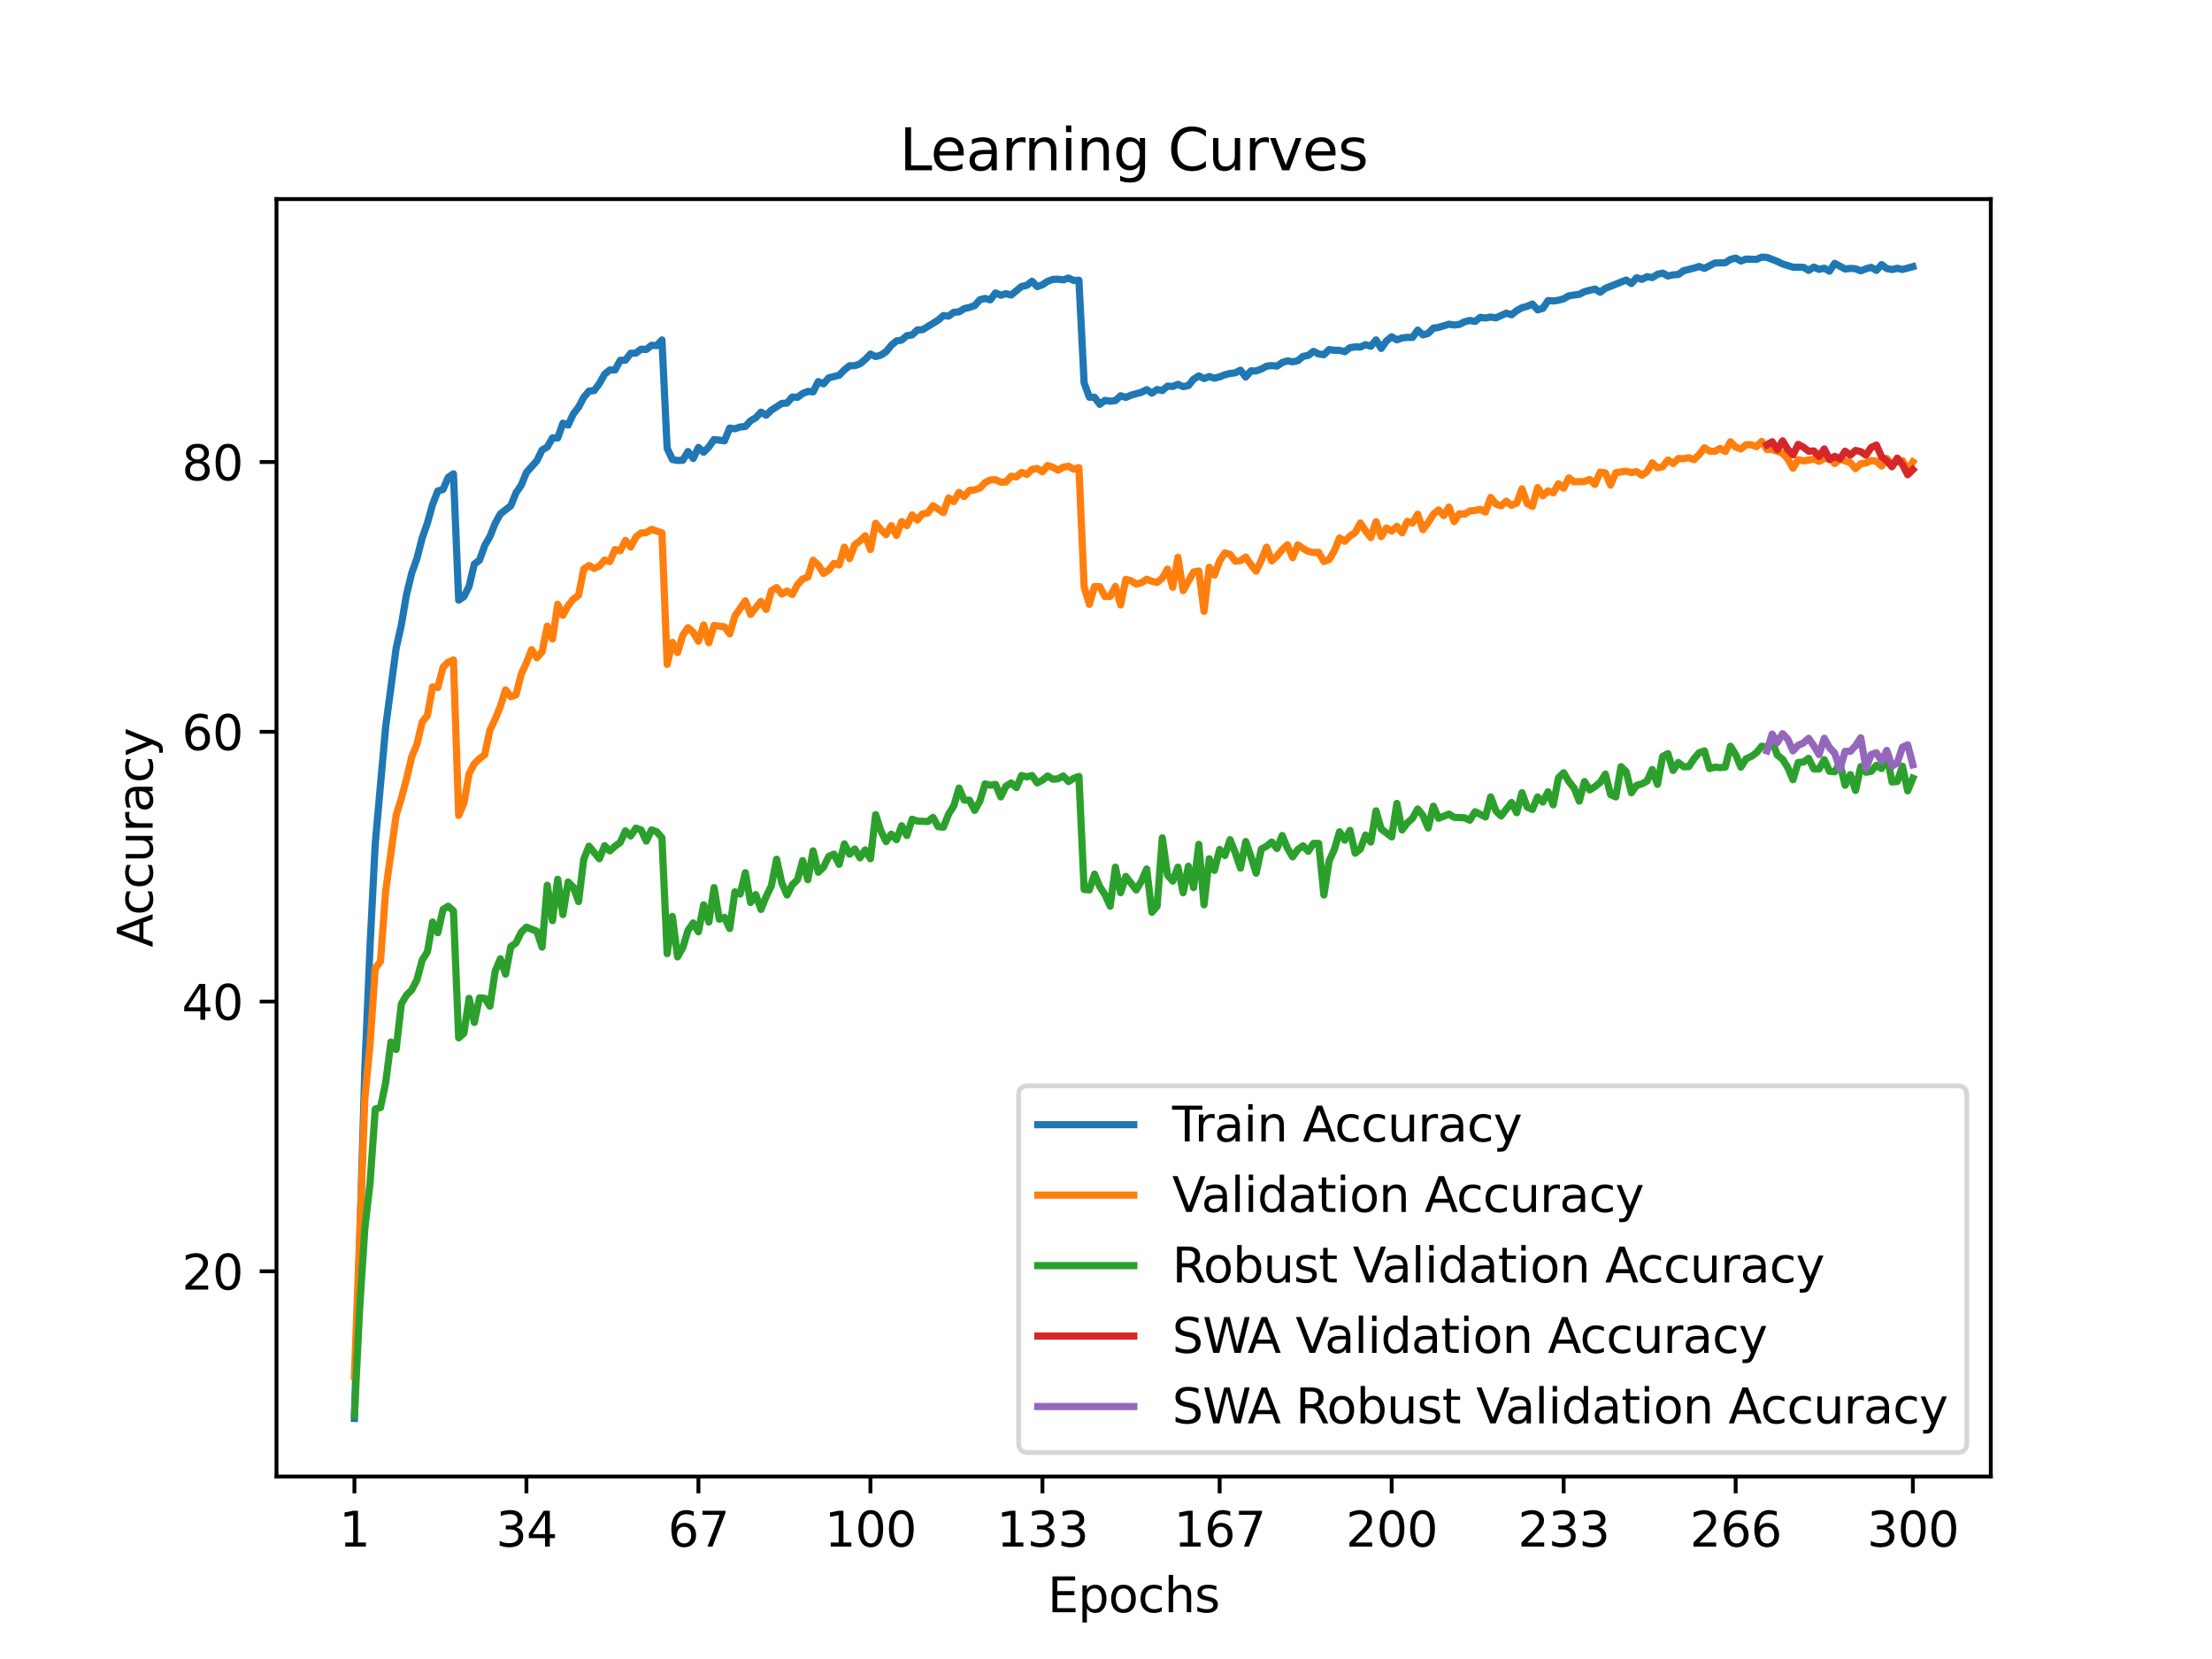 <?xml version="1.0" encoding="utf-8" standalone="no"?>
<!DOCTYPE svg PUBLIC "-//W3C//DTD SVG 1.1//EN"
  "http://www.w3.org/Graphics/SVG/1.1/DTD/svg11.dtd">
<svg xmlns:xlink="http://www.w3.org/1999/xlink" width="460.8pt" height="345.6pt" viewBox="0 0 460.8 345.6" xmlns="http://www.w3.org/2000/svg" version="1.1">
 <defs>
  <style type="text/css">*{stroke-linejoin: round; stroke-linecap: butt}</style>
 </defs>
 <g id="figure_1">
  <g id="patch_1">
   <path d="M 0 345.6 
L 460.8 345.6 
L 460.8 0 
L 0 0 
z
" style="fill: #ffffff"/>
  </g>
  <g id="axes_1">
   <g id="patch_2">
    <path d="M 57.6 307.584 
L 414.72 307.584 
L 414.72 41.472 
L 57.6 41.472 
z
" style="fill: #ffffff"/>
   </g>
   <g id="matplotlib.axis_1">
    <g id="xtick_1">
     <g id="line2d_1">
      <defs>
       <path id="ma390d594cc" d="M 0 0 
L 0 3.5 
" style="stroke: #000000; stroke-width: 0.8"/>
      </defs>
      <g>
       <use xlink:href="#ma390d594cc" x="73.833" y="307.584" style="stroke: #000000; stroke-width: 0.8"/>
      </g>
     </g>
     <g id="text_1">
      <!-- 1 -->
      <g transform="translate(70.651 322.182) scale(0.1 -0.1)">
       <defs>
        <path id="DejaVuSans-31" d="M 794 531 
L 1825 531 
L 1825 4091 
L 703 3866 
L 703 4441 
L 1819 4666 
L 2450 4666 
L 2450 531 
L 3481 531 
L 3481 0 
L 794 0 
L 794 531 
z
" transform="scale(0.016)"/>
       </defs>
       <use xlink:href="#DejaVuSans-31"/>
      </g>
     </g>
    </g>
    <g id="xtick_2">
     <g id="line2d_2">
      <g>
       <use xlink:href="#ma390d594cc" x="109.664" y="307.584" style="stroke: #000000; stroke-width: 0.8"/>
      </g>
     </g>
     <g id="text_2">
      <!-- 34 -->
      <g transform="translate(103.302 322.182) scale(0.1 -0.1)">
       <defs>
        <path id="DejaVuSans-33" d="M 2597 2516 
Q 3050 2419 3304 2112 
Q 3559 1806 3559 1356 
Q 3559 666 3084 287 
Q 2609 -91 1734 -91 
Q 1441 -91 1130 -33 
Q 819 25 488 141 
L 488 750 
Q 750 597 1062 519 
Q 1375 441 1716 441 
Q 2309 441 2620 675 
Q 2931 909 2931 1356 
Q 2931 1769 2642 2001 
Q 2353 2234 1838 2234 
L 1294 2234 
L 1294 2753 
L 1863 2753 
Q 2328 2753 2575 2939 
Q 2822 3125 2822 3475 
Q 2822 3834 2567 4026 
Q 2313 4219 1838 4219 
Q 1578 4219 1281 4162 
Q 984 4106 628 3988 
L 628 4550 
Q 988 4650 1302 4700 
Q 1616 4750 1894 4750 
Q 2613 4750 3031 4423 
Q 3450 4097 3450 3541 
Q 3450 3153 3228 2886 
Q 3006 2619 2597 2516 
z
" transform="scale(0.016)"/>
        <path id="DejaVuSans-34" d="M 2419 4116 
L 825 1625 
L 2419 1625 
L 2419 4116 
z
M 2253 4666 
L 3047 4666 
L 3047 1625 
L 3713 1625 
L 3713 1100 
L 3047 1100 
L 3047 0 
L 2419 0 
L 2419 1100 
L 313 1100 
L 313 1709 
L 2253 4666 
z
" transform="scale(0.016)"/>
       </defs>
       <use xlink:href="#DejaVuSans-33"/>
       <use xlink:href="#DejaVuSans-34" x="63.623"/>
      </g>
     </g>
    </g>
    <g id="xtick_3">
     <g id="line2d_3">
      <g>
       <use xlink:href="#ma390d594cc" x="145.496" y="307.584" style="stroke: #000000; stroke-width: 0.8"/>
      </g>
     </g>
     <g id="text_3">
      <!-- 67 -->
      <g transform="translate(139.133 322.182) scale(0.1 -0.1)">
       <defs>
        <path id="DejaVuSans-36" d="M 2113 2584 
Q 1688 2584 1439 2293 
Q 1191 2003 1191 1497 
Q 1191 994 1439 701 
Q 1688 409 2113 409 
Q 2538 409 2786 701 
Q 3034 994 3034 1497 
Q 3034 2003 2786 2293 
Q 2538 2584 2113 2584 
z
M 3366 4563 
L 3366 3988 
Q 3128 4100 2886 4159 
Q 2644 4219 2406 4219 
Q 1781 4219 1451 3797 
Q 1122 3375 1075 2522 
Q 1259 2794 1537 2939 
Q 1816 3084 2150 3084 
Q 2853 3084 3261 2657 
Q 3669 2231 3669 1497 
Q 3669 778 3244 343 
Q 2819 -91 2113 -91 
Q 1303 -91 875 529 
Q 447 1150 447 2328 
Q 447 3434 972 4092 
Q 1497 4750 2381 4750 
Q 2619 4750 2861 4703 
Q 3103 4656 3366 4563 
z
" transform="scale(0.016)"/>
        <path id="DejaVuSans-37" d="M 525 4666 
L 3525 4666 
L 3525 4397 
L 1831 0 
L 1172 0 
L 2766 4134 
L 525 4134 
L 525 4666 
z
" transform="scale(0.016)"/>
       </defs>
       <use xlink:href="#DejaVuSans-36"/>
       <use xlink:href="#DejaVuSans-37" x="63.623"/>
      </g>
     </g>
    </g>
    <g id="xtick_4">
     <g id="line2d_4">
      <g>
       <use xlink:href="#ma390d594cc" x="181.327" y="307.584" style="stroke: #000000; stroke-width: 0.8"/>
      </g>
     </g>
     <g id="text_4">
      <!-- 100 -->
      <g transform="translate(171.783 322.182) scale(0.1 -0.1)">
       <defs>
        <path id="DejaVuSans-30" d="M 2034 4250 
Q 1547 4250 1301 3770 
Q 1056 3291 1056 2328 
Q 1056 1369 1301 889 
Q 1547 409 2034 409 
Q 2525 409 2770 889 
Q 3016 1369 3016 2328 
Q 3016 3291 2770 3770 
Q 2525 4250 2034 4250 
z
M 2034 4750 
Q 2819 4750 3233 4129 
Q 3647 3509 3647 2328 
Q 3647 1150 3233 529 
Q 2819 -91 2034 -91 
Q 1250 -91 836 529 
Q 422 1150 422 2328 
Q 422 3509 836 4129 
Q 1250 4750 2034 4750 
z
" transform="scale(0.016)"/>
       </defs>
       <use xlink:href="#DejaVuSans-31"/>
       <use xlink:href="#DejaVuSans-30" x="63.623"/>
       <use xlink:href="#DejaVuSans-30" x="127.246"/>
      </g>
     </g>
    </g>
    <g id="xtick_5">
     <g id="line2d_5">
      <g>
       <use xlink:href="#ma390d594cc" x="217.158" y="307.584" style="stroke: #000000; stroke-width: 0.8"/>
      </g>
     </g>
     <g id="text_5">
      <!-- 133 -->
      <g transform="translate(207.615 322.182) scale(0.1 -0.1)">
       <use xlink:href="#DejaVuSans-31"/>
       <use xlink:href="#DejaVuSans-33" x="63.623"/>
       <use xlink:href="#DejaVuSans-33" x="127.246"/>
      </g>
     </g>
    </g>
    <g id="xtick_6">
     <g id="line2d_6">
      <g>
       <use xlink:href="#ma390d594cc" x="254.076" y="307.584" style="stroke: #000000; stroke-width: 0.8"/>
      </g>
     </g>
     <g id="text_6">
      <!-- 167 -->
      <g transform="translate(244.532 322.182) scale(0.1 -0.1)">
       <use xlink:href="#DejaVuSans-31"/>
       <use xlink:href="#DejaVuSans-36" x="63.623"/>
       <use xlink:href="#DejaVuSans-37" x="127.246"/>
      </g>
     </g>
    </g>
    <g id="xtick_7">
     <g id="line2d_7">
      <g>
       <use xlink:href="#ma390d594cc" x="289.907" y="307.584" style="stroke: #000000; stroke-width: 0.8"/>
      </g>
     </g>
     <g id="text_7">
      <!-- 200 -->
      <g transform="translate(280.363 322.182) scale(0.1 -0.1)">
       <defs>
        <path id="DejaVuSans-32" d="M 1228 531 
L 3431 531 
L 3431 0 
L 469 0 
L 469 531 
Q 828 903 1448 1529 
Q 2069 2156 2228 2338 
Q 2531 2678 2651 2914 
Q 2772 3150 2772 3378 
Q 2772 3750 2511 3984 
Q 2250 4219 1831 4219 
Q 1534 4219 1204 4116 
Q 875 4013 500 3803 
L 500 4441 
Q 881 4594 1212 4672 
Q 1544 4750 1819 4750 
Q 2544 4750 2975 4387 
Q 3406 4025 3406 3419 
Q 3406 3131 3298 2873 
Q 3191 2616 2906 2266 
Q 2828 2175 2409 1742 
Q 1991 1309 1228 531 
z
" transform="scale(0.016)"/>
       </defs>
       <use xlink:href="#DejaVuSans-32"/>
       <use xlink:href="#DejaVuSans-30" x="63.623"/>
       <use xlink:href="#DejaVuSans-30" x="127.246"/>
      </g>
     </g>
    </g>
    <g id="xtick_8">
     <g id="line2d_8">
      <g>
       <use xlink:href="#ma390d594cc" x="325.739" y="307.584" style="stroke: #000000; stroke-width: 0.8"/>
      </g>
     </g>
     <g id="text_8">
      <!-- 233 -->
      <g transform="translate(316.195 322.182) scale(0.1 -0.1)">
       <use xlink:href="#DejaVuSans-32"/>
       <use xlink:href="#DejaVuSans-33" x="63.623"/>
       <use xlink:href="#DejaVuSans-33" x="127.246"/>
      </g>
     </g>
    </g>
    <g id="xtick_9">
     <g id="line2d_9">
      <g>
       <use xlink:href="#ma390d594cc" x="361.57" y="307.584" style="stroke: #000000; stroke-width: 0.8"/>
      </g>
     </g>
     <g id="text_9">
      <!-- 266 -->
      <g transform="translate(352.026 322.182) scale(0.1 -0.1)">
       <use xlink:href="#DejaVuSans-32"/>
       <use xlink:href="#DejaVuSans-36" x="63.623"/>
       <use xlink:href="#DejaVuSans-36" x="127.246"/>
      </g>
     </g>
    </g>
    <g id="xtick_10">
     <g id="line2d_10">
      <g>
       <use xlink:href="#ma390d594cc" x="398.487" y="307.584" style="stroke: #000000; stroke-width: 0.8"/>
      </g>
     </g>
     <g id="text_10">
      <!-- 300 -->
      <g transform="translate(388.944 322.182) scale(0.1 -0.1)">
       <use xlink:href="#DejaVuSans-33"/>
       <use xlink:href="#DejaVuSans-30" x="63.623"/>
       <use xlink:href="#DejaVuSans-30" x="127.246"/>
      </g>
     </g>
    </g>
    <g id="text_11">
     <!-- Epochs -->
     <g transform="translate(218.244 335.861) scale(0.1 -0.1)">
      <defs>
       <path id="DejaVuSans-45" d="M 628 4666 
L 3578 4666 
L 3578 4134 
L 1259 4134 
L 1259 2753 
L 3481 2753 
L 3481 2222 
L 1259 2222 
L 1259 531 
L 3634 531 
L 3634 0 
L 628 0 
L 628 4666 
z
" transform="scale(0.016)"/>
       <path id="DejaVuSans-70" d="M 1159 525 
L 1159 -1331 
L 581 -1331 
L 581 3500 
L 1159 3500 
L 1159 2969 
Q 1341 3281 1617 3432 
Q 1894 3584 2278 3584 
Q 2916 3584 3314 3078 
Q 3713 2572 3713 1747 
Q 3713 922 3314 415 
Q 2916 -91 2278 -91 
Q 1894 -91 1617 61 
Q 1341 213 1159 525 
z
M 3116 1747 
Q 3116 2381 2855 2742 
Q 2594 3103 2138 3103 
Q 1681 3103 1420 2742 
Q 1159 2381 1159 1747 
Q 1159 1113 1420 752 
Q 1681 391 2138 391 
Q 2594 391 2855 752 
Q 3116 1113 3116 1747 
z
" transform="scale(0.016)"/>
       <path id="DejaVuSans-6f" d="M 1959 3097 
Q 1497 3097 1228 2736 
Q 959 2375 959 1747 
Q 959 1119 1226 758 
Q 1494 397 1959 397 
Q 2419 397 2687 759 
Q 2956 1122 2956 1747 
Q 2956 2369 2687 2733 
Q 2419 3097 1959 3097 
z
M 1959 3584 
Q 2709 3584 3137 3096 
Q 3566 2609 3566 1747 
Q 3566 888 3137 398 
Q 2709 -91 1959 -91 
Q 1206 -91 779 398 
Q 353 888 353 1747 
Q 353 2609 779 3096 
Q 1206 3584 1959 3584 
z
" transform="scale(0.016)"/>
       <path id="DejaVuSans-63" d="M 3122 3366 
L 3122 2828 
Q 2878 2963 2633 3030 
Q 2388 3097 2138 3097 
Q 1578 3097 1268 2742 
Q 959 2388 959 1747 
Q 959 1106 1268 751 
Q 1578 397 2138 397 
Q 2388 397 2633 464 
Q 2878 531 3122 666 
L 3122 134 
Q 2881 22 2623 -34 
Q 2366 -91 2075 -91 
Q 1284 -91 818 406 
Q 353 903 353 1747 
Q 353 2603 823 3093 
Q 1294 3584 2113 3584 
Q 2378 3584 2631 3529 
Q 2884 3475 3122 3366 
z
" transform="scale(0.016)"/>
       <path id="DejaVuSans-68" d="M 3513 2113 
L 3513 0 
L 2938 0 
L 2938 2094 
Q 2938 2591 2744 2837 
Q 2550 3084 2163 3084 
Q 1697 3084 1428 2787 
Q 1159 2491 1159 1978 
L 1159 0 
L 581 0 
L 581 4863 
L 1159 4863 
L 1159 2956 
Q 1366 3272 1645 3428 
Q 1925 3584 2291 3584 
Q 2894 3584 3203 3211 
Q 3513 2838 3513 2113 
z
" transform="scale(0.016)"/>
       <path id="DejaVuSans-73" d="M 2834 3397 
L 2834 2853 
Q 2591 2978 2328 3040 
Q 2066 3103 1784 3103 
Q 1356 3103 1142 2972 
Q 928 2841 928 2578 
Q 928 2378 1081 2264 
Q 1234 2150 1697 2047 
L 1894 2003 
Q 2506 1872 2764 1633 
Q 3022 1394 3022 966 
Q 3022 478 2636 193 
Q 2250 -91 1575 -91 
Q 1294 -91 989 -36 
Q 684 19 347 128 
L 347 722 
Q 666 556 975 473 
Q 1284 391 1588 391 
Q 1994 391 2212 530 
Q 2431 669 2431 922 
Q 2431 1156 2273 1281 
Q 2116 1406 1581 1522 
L 1381 1569 
Q 847 1681 609 1914 
Q 372 2147 372 2553 
Q 372 3047 722 3315 
Q 1072 3584 1716 3584 
Q 2034 3584 2315 3537 
Q 2597 3491 2834 3397 
z
" transform="scale(0.016)"/>
      </defs>
      <use xlink:href="#DejaVuSans-45"/>
      <use xlink:href="#DejaVuSans-70" x="63.184"/>
      <use xlink:href="#DejaVuSans-6f" x="126.66"/>
      <use xlink:href="#DejaVuSans-63" x="187.842"/>
      <use xlink:href="#DejaVuSans-68" x="242.822"/>
      <use xlink:href="#DejaVuSans-73" x="306.201"/>
     </g>
    </g>
   </g>
   <g id="matplotlib.axis_2">
    <g id="ytick_1">
     <g id="line2d_11">
      <defs>
       <path id="mf483005ae1" d="M 0 0 
L -3.5 0 
" style="stroke: #000000; stroke-width: 0.8"/>
      </defs>
      <g>
       <use xlink:href="#mf483005ae1" x="57.6" y="264.84" style="stroke: #000000; stroke-width: 0.8"/>
      </g>
     </g>
     <g id="text_12">
      <!-- 20 -->
      <g transform="translate(37.875 268.639) scale(0.1 -0.1)">
       <use xlink:href="#DejaVuSans-32"/>
       <use xlink:href="#DejaVuSans-30" x="63.623"/>
      </g>
     </g>
    </g>
    <g id="ytick_2">
     <g id="line2d_12">
      <g>
       <use xlink:href="#mf483005ae1" x="57.6" y="208.643" style="stroke: #000000; stroke-width: 0.8"/>
      </g>
     </g>
     <g id="text_13">
      <!-- 40 -->
      <g transform="translate(37.875 212.442) scale(0.1 -0.1)">
       <use xlink:href="#DejaVuSans-34"/>
       <use xlink:href="#DejaVuSans-30" x="63.623"/>
      </g>
     </g>
    </g>
    <g id="ytick_3">
     <g id="line2d_13">
      <g>
       <use xlink:href="#mf483005ae1" x="57.6" y="152.446" style="stroke: #000000; stroke-width: 0.8"/>
      </g>
     </g>
     <g id="text_14">
      <!-- 60 -->
      <g transform="translate(37.875 156.245) scale(0.1 -0.1)">
       <use xlink:href="#DejaVuSans-36"/>
       <use xlink:href="#DejaVuSans-30" x="63.623"/>
      </g>
     </g>
    </g>
    <g id="ytick_4">
     <g id="line2d_14">
      <g>
       <use xlink:href="#mf483005ae1" x="57.6" y="96.249" style="stroke: #000000; stroke-width: 0.8"/>
      </g>
     </g>
     <g id="text_15">
      <!-- 80 -->
      <g transform="translate(37.875 100.049) scale(0.1 -0.1)">
       <defs>
        <path id="DejaVuSans-38" d="M 2034 2216 
Q 1584 2216 1326 1975 
Q 1069 1734 1069 1313 
Q 1069 891 1326 650 
Q 1584 409 2034 409 
Q 2484 409 2743 651 
Q 3003 894 3003 1313 
Q 3003 1734 2745 1975 
Q 2488 2216 2034 2216 
z
M 1403 2484 
Q 997 2584 770 2862 
Q 544 3141 544 3541 
Q 544 4100 942 4425 
Q 1341 4750 2034 4750 
Q 2731 4750 3128 4425 
Q 3525 4100 3525 3541 
Q 3525 3141 3298 2862 
Q 3072 2584 2669 2484 
Q 3125 2378 3379 2068 
Q 3634 1759 3634 1313 
Q 3634 634 3220 271 
Q 2806 -91 2034 -91 
Q 1263 -91 848 271 
Q 434 634 434 1313 
Q 434 1759 690 2068 
Q 947 2378 1403 2484 
z
M 1172 3481 
Q 1172 3119 1398 2916 
Q 1625 2713 2034 2713 
Q 2441 2713 2670 2916 
Q 2900 3119 2900 3481 
Q 2900 3844 2670 4047 
Q 2441 4250 2034 4250 
Q 1625 4250 1398 4047 
Q 1172 3844 1172 3481 
z
" transform="scale(0.016)"/>
       </defs>
       <use xlink:href="#DejaVuSans-38"/>
       <use xlink:href="#DejaVuSans-30" x="63.623"/>
      </g>
     </g>
    </g>
    <g id="text_16">
     <!-- Accuracy -->
     <g transform="translate(31.795 197.356) rotate(-90) scale(0.1 -0.1)">
      <defs>
       <path id="DejaVuSans-41" d="M 2188 4044 
L 1331 1722 
L 3047 1722 
L 2188 4044 
z
M 1831 4666 
L 2547 4666 
L 4325 0 
L 3669 0 
L 3244 1197 
L 1141 1197 
L 716 0 
L 50 0 
L 1831 4666 
z
" transform="scale(0.016)"/>
       <path id="DejaVuSans-75" d="M 544 1381 
L 544 3500 
L 1119 3500 
L 1119 1403 
Q 1119 906 1312 657 
Q 1506 409 1894 409 
Q 2359 409 2629 706 
Q 2900 1003 2900 1516 
L 2900 3500 
L 3475 3500 
L 3475 0 
L 2900 0 
L 2900 538 
Q 2691 219 2414 64 
Q 2138 -91 1772 -91 
Q 1169 -91 856 284 
Q 544 659 544 1381 
z
M 1991 3584 
L 1991 3584 
z
" transform="scale(0.016)"/>
       <path id="DejaVuSans-72" d="M 2631 2963 
Q 2534 3019 2420 3045 
Q 2306 3072 2169 3072 
Q 1681 3072 1420 2755 
Q 1159 2438 1159 1844 
L 1159 0 
L 581 0 
L 581 3500 
L 1159 3500 
L 1159 2956 
Q 1341 3275 1631 3429 
Q 1922 3584 2338 3584 
Q 2397 3584 2469 3576 
Q 2541 3569 2628 3553 
L 2631 2963 
z
" transform="scale(0.016)"/>
       <path id="DejaVuSans-61" d="M 2194 1759 
Q 1497 1759 1228 1600 
Q 959 1441 959 1056 
Q 959 750 1161 570 
Q 1363 391 1709 391 
Q 2188 391 2477 730 
Q 2766 1069 2766 1631 
L 2766 1759 
L 2194 1759 
z
M 3341 1997 
L 3341 0 
L 2766 0 
L 2766 531 
Q 2569 213 2275 61 
Q 1981 -91 1556 -91 
Q 1019 -91 701 211 
Q 384 513 384 1019 
Q 384 1609 779 1909 
Q 1175 2209 1959 2209 
L 2766 2209 
L 2766 2266 
Q 2766 2663 2505 2880 
Q 2244 3097 1772 3097 
Q 1472 3097 1187 3025 
Q 903 2953 641 2809 
L 641 3341 
Q 956 3463 1253 3523 
Q 1550 3584 1831 3584 
Q 2591 3584 2966 3190 
Q 3341 2797 3341 1997 
z
" transform="scale(0.016)"/>
       <path id="DejaVuSans-79" d="M 2059 -325 
Q 1816 -950 1584 -1140 
Q 1353 -1331 966 -1331 
L 506 -1331 
L 506 -850 
L 844 -850 
Q 1081 -850 1212 -737 
Q 1344 -625 1503 -206 
L 1606 56 
L 191 3500 
L 800 3500 
L 1894 763 
L 2988 3500 
L 3597 3500 
L 2059 -325 
z
" transform="scale(0.016)"/>
      </defs>
      <use xlink:href="#DejaVuSans-41"/>
      <use xlink:href="#DejaVuSans-63" x="66.658"/>
      <use xlink:href="#DejaVuSans-63" x="121.639"/>
      <use xlink:href="#DejaVuSans-75" x="176.619"/>
      <use xlink:href="#DejaVuSans-72" x="239.998"/>
      <use xlink:href="#DejaVuSans-61" x="281.111"/>
      <use xlink:href="#DejaVuSans-63" x="342.391"/>
      <use xlink:href="#DejaVuSans-79" x="397.371"/>
     </g>
    </g>
   </g>
   <g id="line2d_15">
    <path d="M 73.833 295.488 
L 76.004 222.664 
L 77.09 196.982 
L 78.176 175.662 
L 80.348 151.343 
L 82.519 135.081 
L 83.605 130.206 
L 84.691 123.821 
L 85.777 119.374 
L 86.862 116.312 
L 87.948 112.083 
L 89.034 108.978 
L 90.12 105.072 
L 91.206 102.277 
L 92.291 101.96 
L 93.377 99.439 
L 94.463 98.708 
L 95.549 125.022 
L 96.635 124.292 
L 97.72 122.142 
L 98.806 117.527 
L 99.892 116.684 
L 100.978 113.649 
L 102.064 111.753 
L 103.149 109.034 
L 104.235 107.053 
L 106.407 105.36 
L 107.493 102.663 
L 108.578 101.089 
L 109.664 98.42 
L 111.836 95.983 
L 112.922 93.749 
L 114.007 93.116 
L 115.093 91.227 
L 116.179 91.234 
L 117.265 88.164 
L 118.351 88.55 
L 119.436 86.232 
L 120.522 84.827 
L 121.608 82.769 
L 122.694 81.477 
L 123.78 81.371 
L 124.865 79.889 
L 125.951 77.957 
L 127.037 77.065 
L 128.123 77.065 
L 129.209 75.063 
L 130.294 75.035 
L 131.38 73.588 
L 132.466 73.56 
L 133.552 72.738 
L 134.638 72.808 
L 135.723 71.93 
L 136.809 71.994 
L 137.895 70.813 
L 138.981 93.397 
L 140.067 95.716 
L 141.152 95.926 
L 142.238 95.877 
L 143.324 94.058 
L 144.41 95.512 
L 145.496 93.208 
L 146.581 94.205 
L 147.667 93.116 
L 148.753 91.564 
L 150.925 91.831 
L 152.01 89.176 
L 153.096 89.33 
L 154.182 88.951 
L 155.268 88.846 
L 156.354 87.658 
L 157.439 87.026 
L 158.525 85.86 
L 159.611 86.485 
L 160.697 85.439 
L 162.868 84.041 
L 163.954 83.956 
L 165.04 82.706 
L 166.126 82.783 
L 167.212 81.975 
L 168.297 81.533 
L 169.383 81.638 
L 170.469 79.496 
L 171.555 79.959 
L 172.641 78.709 
L 174.812 78.175 
L 175.898 77.058 
L 176.984 76.194 
L 178.07 76.18 
L 179.155 75.787 
L 180.241 74.888 
L 181.327 73.757 
L 182.413 74.277 
L 183.499 73.988 
L 184.584 73.265 
L 185.67 71.937 
L 186.756 71.031 
L 187.842 70.834 
L 188.928 69.914 
L 190.013 69.767 
L 191.099 68.734 
L 192.185 68.685 
L 195.442 66.697 
L 196.528 65.735 
L 197.614 65.854 
L 198.7 65.046 
L 199.786 64.969 
L 200.871 64.288 
L 201.957 64.042 
L 203.043 63.669 
L 204.129 62.44 
L 205.215 62.173 
L 206.3 62.461 
L 207.386 61.021 
L 208.472 61.499 
L 209.558 61.183 
L 210.644 61.457 
L 212.815 59.686 
L 213.901 59.441 
L 214.987 58.584 
L 216.073 59.707 
L 217.158 59.314 
L 218.244 58.598 
L 219.33 58.204 
L 220.416 58.169 
L 221.502 58.303 
L 222.587 57.923 
L 223.673 58.429 
L 224.759 58.387 
L 225.845 79.777 
L 226.931 82.741 
L 228.016 82.755 
L 229.102 84.223 
L 230.188 83.408 
L 231.274 83.584 
L 232.36 83.451 
L 233.445 82.439 
L 234.531 82.79 
L 235.617 82.313 
L 237.789 81.723 
L 238.875 81.168 
L 239.96 81.898 
L 241.046 81.14 
L 242.132 81.357 
L 243.218 80.43 
L 244.304 80.514 
L 245.389 80.058 
L 246.475 80.549 
L 247.561 80.325 
L 248.647 78.997 
L 249.733 78.309 
L 250.818 78.864 
L 251.904 78.442 
L 252.99 78.786 
L 254.076 78.505 
L 255.162 78.07 
L 256.247 77.803 
L 257.333 77.662 
L 258.419 77.114 
L 259.505 78.533 
L 260.591 77.255 
L 261.676 77.276 
L 262.762 76.876 
L 263.848 76.279 
L 264.934 76.159 
L 266.02 76.264 
L 267.105 75.527 
L 268.191 75.176 
L 269.277 75.379 
L 270.363 75.148 
L 271.449 74.241 
L 272.534 74.038 
L 273.62 73.202 
L 274.706 73.736 
L 275.792 73.89 
L 276.878 72.822 
L 277.963 72.977 
L 279.049 72.984 
L 280.135 73.265 
L 281.221 72.436 
L 282.307 72.26 
L 283.392 72.296 
L 284.478 71.797 
L 285.564 72.134 
L 286.65 70.806 
L 287.736 72.577 
L 288.821 71.024 
L 289.907 70.146 
L 290.993 70.799 
L 292.079 70.406 
L 293.165 70.28 
L 294.25 70.294 
L 295.336 68.776 
L 296.422 69.767 
L 297.508 69.451 
L 298.594 68.362 
L 299.679 68.207 
L 301.851 67.533 
L 302.937 67.709 
L 304.023 67.575 
L 305.108 67.034 
L 306.194 66.746 
L 307.28 66.964 
L 308.366 66.107 
L 309.452 66.247 
L 310.537 66.044 
L 311.623 66.219 
L 313.795 65.236 
L 314.881 65.566 
L 315.966 64.709 
L 317.052 64.112 
L 318.138 63.817 
L 319.224 63.339 
L 320.31 64.547 
L 321.395 64.252 
L 322.481 62.623 
L 323.567 62.7 
L 324.653 62.552 
L 325.739 62.243 
L 326.824 61.618 
L 328.996 61.316 
L 330.082 60.747 
L 332.253 60.213 
L 333.339 60.881 
L 334.425 60.059 
L 338.768 58.338 
L 339.854 59.068 
L 340.94 57.853 
L 342.026 58.197 
L 343.111 57.635 
L 344.197 57.832 
L 345.283 57.151 
L 346.369 56.884 
L 347.455 57.495 
L 348.54 57.256 
L 349.626 57.179 
L 350.712 56.399 
L 352.884 55.851 
L 353.969 55.514 
L 355.055 55.907 
L 357.227 54.79 
L 359.398 54.741 
L 360.484 54.039 
L 361.57 53.772 
L 362.656 54.369 
L 363.742 53.975 
L 365.913 54.039 
L 366.999 53.568 
L 368.085 53.617 
L 370.256 54.453 
L 371.342 54.987 
L 373.514 55.661 
L 375.685 55.682 
L 376.771 56.322 
L 377.857 55.64 
L 378.943 56.118 
L 380.029 55.872 
L 381.114 56.483 
L 382.2 54.868 
L 384.372 56.048 
L 385.458 55.907 
L 386.543 55.991 
L 387.629 56.413 
L 388.715 55.991 
L 389.801 55.696 
L 390.887 56.329 
L 391.972 55.127 
L 393.058 55.942 
L 394.144 56.16 
L 395.23 55.886 
L 396.316 56.139 
L 398.487 55.549 
L 398.487 55.549 
" clip-path="url(#pbf4b9d6a7d)" style="fill: none; stroke: #1f77b4; stroke-width: 1.5; stroke-linecap: square"/>
   </g>
   <g id="line2d_16">
    <path d="M 73.833 286.7 
L 76.004 228.902 
L 77.09 217.55 
L 78.176 201.703 
L 79.262 200.298 
L 80.348 185.546 
L 82.519 169.867 
L 83.605 166.299 
L 84.691 162.281 
L 85.777 157.644 
L 86.862 155.031 
L 87.948 150.395 
L 89.034 149.046 
L 90.12 143.089 
L 91.206 143.23 
L 92.291 139.015 
L 93.377 137.919 
L 94.463 137.47 
L 95.549 169.867 
L 96.635 167.366 
L 97.72 161.157 
L 98.806 159.106 
L 99.892 158.038 
L 100.978 157.223 
L 102.064 152.081 
L 103.149 149.805 
L 104.235 147.136 
L 105.321 143.708 
L 106.407 145.141 
L 107.493 144.747 
L 108.578 140.448 
L 109.664 138.088 
L 110.75 135.334 
L 111.836 137.02 
L 112.922 135.812 
L 114.007 130.445 
L 115.093 133.115 
L 116.179 125.893 
L 117.265 128.169 
L 118.351 126.174 
L 119.436 124.797 
L 120.522 124.011 
L 121.608 118.531 
L 122.694 117.801 
L 123.78 118.419 
L 124.865 117.913 
L 125.951 116.677 
L 127.037 116.986 
L 128.123 114.485 
L 129.209 114.738 
L 130.294 112.575 
L 131.38 113.951 
L 132.466 111.872 
L 133.552 111.029 
L 134.638 110.945 
L 135.723 110.271 
L 137.895 111.001 
L 138.981 138.397 
L 140.067 133.817 
L 141.152 135.924 
L 142.238 132.328 
L 143.324 130.754 
L 144.41 131.71 
L 145.496 133.592 
L 146.581 130.192 
L 147.667 133.901 
L 148.753 130.305 
L 150.925 130.586 
L 152.01 132.047 
L 153.096 128.338 
L 155.268 125.163 
L 156.354 128.001 
L 158.525 125.275 
L 159.611 126.961 
L 160.697 123.027 
L 161.783 122.409 
L 162.868 123.758 
L 163.954 123.14 
L 165.04 123.842 
L 166.126 121.791 
L 167.212 120.611 
L 168.297 120.217 
L 169.383 116.705 
L 170.469 117.717 
L 171.555 119.459 
L 172.641 118.756 
L 173.726 117.379 
L 174.812 117.688 
L 175.898 113.98 
L 176.984 116.368 
L 178.07 113.474 
L 179.155 112.687 
L 180.241 111.619 
L 181.327 114.485 
L 182.413 109.006 
L 183.499 110.327 
L 184.584 111.366 
L 185.67 109.484 
L 186.756 111.535 
L 187.842 108.641 
L 188.928 109.484 
L 190.013 107.264 
L 191.099 108.332 
L 192.185 107.039 
L 193.271 106.871 
L 194.357 105.353 
L 196.528 106.786 
L 197.614 103.724 
L 198.7 104.482 
L 199.786 102.572 
L 200.871 103.443 
L 201.957 102.15 
L 203.043 102.066 
L 204.129 101.672 
L 205.215 100.52 
L 206.3 99.987 
L 207.386 99.93 
L 208.472 100.436 
L 209.558 100.408 
L 210.644 99.2 
L 211.729 99.34 
L 212.815 98.413 
L 213.901 98.834 
L 214.987 97.767 
L 216.073 97.598 
L 217.158 98.273 
L 218.244 96.98 
L 219.33 97.345 
L 220.416 97.935 
L 221.502 97.317 
L 222.587 97.12 
L 223.673 97.739 
L 224.759 97.401 
L 225.845 122.269 
L 226.931 125.893 
L 228.016 122.184 
L 229.102 122.212 
L 230.188 124.264 
L 231.274 124.235 
L 232.36 122.156 
L 233.445 126.006 
L 234.531 120.695 
L 235.617 120.976 
L 236.703 121.678 
L 237.789 121.397 
L 238.875 120.667 
L 239.96 121.088 
L 241.046 121.341 
L 242.132 120.414 
L 243.218 118.56 
L 244.304 122.353 
L 245.389 116.087 
L 246.475 123.027 
L 248.647 119.15 
L 249.733 118.953 
L 250.818 127.354 
L 251.904 118.166 
L 252.99 119.796 
L 254.076 116.817 
L 255.162 115.188 
L 256.247 115.497 
L 257.333 116.93 
L 258.419 116.789 
L 259.505 116.031 
L 260.591 117.632 
L 261.676 118.981 
L 262.762 116.705 
L 263.848 113.98 
L 264.934 116.846 
L 266.02 115.834 
L 267.105 114.513 
L 268.191 113.502 
L 269.277 116.171 
L 270.363 113.502 
L 271.449 114.26 
L 272.534 114.851 
L 273.62 115.103 
L 274.706 115.075 
L 275.792 116.986 
L 276.878 116.565 
L 277.963 114.766 
L 279.049 112.069 
L 280.135 112.771 
L 281.221 111.675 
L 282.307 110.945 
L 283.392 108.95 
L 284.478 110.608 
L 285.564 111.985 
L 286.65 108.669 
L 287.736 111.788 
L 288.821 109.99 
L 289.907 110.636 
L 290.993 109.652 
L 292.079 111.001 
L 293.165 108.613 
L 294.25 108.95 
L 295.336 107.124 
L 296.422 110.327 
L 297.508 108.866 
L 298.594 107.124 
L 299.679 106.224 
L 300.765 107.404 
L 301.851 105.634 
L 302.937 108.669 
L 304.023 107.011 
L 305.108 107.124 
L 306.194 106.449 
L 307.28 106.337 
L 308.366 106.112 
L 309.452 106.674 
L 310.537 103.639 
L 311.623 104.988 
L 312.709 105.381 
L 313.795 104.398 
L 314.881 105.269 
L 315.966 104.791 
L 317.052 101.841 
L 318.138 104.904 
L 319.224 105.494 
L 320.31 101.588 
L 321.395 103.274 
L 322.481 102.262 
L 323.567 102.684 
L 324.653 100.773 
L 325.739 101.701 
L 326.824 99.537 
L 327.91 100.38 
L 330.082 100.296 
L 331.168 99.874 
L 332.253 100.914 
L 333.339 98.357 
L 334.425 98.525 
L 335.511 101.054 
L 336.597 98.469 
L 338.768 98.16 
L 339.854 98.441 
L 340.94 98.244 
L 342.026 99.003 
L 343.111 98.273 
L 344.197 96.418 
L 345.283 97.458 
L 346.369 97.233 
L 347.455 95.828 
L 348.54 96.559 
L 349.626 95.519 
L 350.712 95.547 
L 351.798 95.35 
L 352.884 95.772 
L 353.969 94.704 
L 355.055 93.271 
L 356.141 93.973 
L 357.227 94.03 
L 358.313 93.411 
L 359.398 94.058 
L 360.484 92.035 
L 361.57 93.131 
L 362.656 93.524 
L 363.742 92.653 
L 364.827 92.653 
L 365.913 93.046 
L 366.999 91.95 
L 368.085 93.636 
L 369.171 93.636 
L 371.342 94.395 
L 372.428 95.603 
L 373.514 97.542 
L 374.6 95.744 
L 375.685 96.025 
L 377.857 95.659 
L 378.943 96.109 
L 380.029 95.575 
L 381.114 95.21 
L 382.2 96.559 
L 383.286 95.687 
L 385.458 96.362 
L 386.543 97.626 
L 387.629 96.615 
L 388.715 96.446 
L 389.801 95.94 
L 390.887 96.081 
L 391.972 97.092 
L 393.058 95.519 
L 394.144 96.868 
L 395.23 96.109 
L 396.316 95.968 
L 397.401 97.907 
L 398.487 96.221 
L 398.487 96.221 
" clip-path="url(#pbf4b9d6a7d)" style="fill: none; stroke: #ff7f0e; stroke-width: 1.5; stroke-linecap: square"/>
   </g>
   <g id="line2d_17">
    <path d="M 73.833 294.779 
L 74.919 272.591 
L 76.004 255.926 
L 77.09 246.43 
L 78.176 231.025 
L 79.262 230.734 
L 80.348 225.502 
L 81.433 217.072 
L 82.519 218.623 
L 83.605 209.127 
L 84.691 207.286 
L 85.777 206.221 
L 86.862 204.089 
L 87.948 200.02 
L 89.034 198.276 
L 90.12 192.075 
L 91.206 194.303 
L 92.291 189.459 
L 93.377 188.78 
L 94.463 189.749 
L 95.549 216.2 
L 96.635 215.232 
L 97.72 207.965 
L 98.806 213.003 
L 99.892 207.868 
L 100.978 207.965 
L 102.064 209.612 
L 103.149 202.345 
L 104.235 199.729 
L 105.321 202.926 
L 106.407 197.21 
L 107.493 196.435 
L 108.578 194.206 
L 109.664 193.14 
L 111.836 194.012 
L 112.922 197.307 
L 114.007 184.42 
L 115.093 191.784 
L 116.179 183.161 
L 117.265 190.524 
L 118.351 183.742 
L 119.436 184.808 
L 120.522 187.811 
L 121.608 178.994 
L 122.694 176.281 
L 124.865 178.897 
L 125.951 176.184 
L 127.037 177.25 
L 128.123 176.281 
L 129.209 175.506 
L 130.294 173.084 
L 131.38 174.15 
L 132.466 172.503 
L 133.552 172.89 
L 134.638 175.216 
L 135.723 172.89 
L 136.809 173.278 
L 137.895 174.537 
L 138.981 198.663 
L 140.067 190.912 
L 141.152 199.341 
L 142.238 197.404 
L 143.324 193.819 
L 144.41 192.268 
L 145.496 194.109 
L 146.581 188.49 
L 147.667 192.075 
L 148.753 184.905 
L 149.839 191.493 
L 150.925 191.106 
L 152.01 193.431 
L 153.096 185.777 
L 154.182 186.261 
L 155.268 181.804 
L 156.354 188.005 
L 157.439 186.358 
L 158.525 189.459 
L 159.611 186.746 
L 160.697 184.517 
L 161.783 178.994 
L 162.868 183.936 
L 163.954 186.455 
L 165.04 184.323 
L 166.126 183.258 
L 167.212 179.285 
L 168.297 183.258 
L 169.383 177.25 
L 170.469 181.707 
L 171.555 180.641 
L 172.641 178.413 
L 173.726 177.929 
L 174.812 180.06 
L 175.898 175.797 
L 176.984 177.929 
L 178.07 176.863 
L 179.155 178.704 
L 180.241 177.056 
L 181.327 178.897 
L 182.413 169.693 
L 183.499 173.084 
L 184.584 175.312 
L 185.67 173.762 
L 186.756 174.925 
L 187.842 172.018 
L 188.928 174.053 
L 190.013 170.662 
L 191.099 171.049 
L 193.271 171.146 
L 194.357 170.274 
L 195.442 172.212 
L 196.528 172.309 
L 197.614 169.596 
L 198.7 167.852 
L 199.786 164.17 
L 200.871 166.689 
L 201.957 166.689 
L 203.043 168.821 
L 204.129 166.883 
L 205.215 163.298 
L 206.3 163.589 
L 207.386 163.395 
L 208.472 166.011 
L 209.558 163.782 
L 210.644 163.104 
L 211.729 164.073 
L 212.815 161.554 
L 213.901 161.845 
L 214.987 161.554 
L 216.073 163.104 
L 217.158 162.523 
L 218.244 161.651 
L 219.33 162.329 
L 220.416 162.232 
L 221.502 161.651 
L 222.587 162.814 
L 223.673 162.135 
L 224.759 161.748 
L 225.845 185.292 
L 226.931 185.389 
L 228.016 182.095 
L 229.102 184.711 
L 230.188 186.358 
L 231.274 188.78 
L 232.36 180.641 
L 233.445 185.97 
L 234.531 182.579 
L 236.703 185.389 
L 237.789 183.548 
L 238.875 181.029 
L 239.96 190.04 
L 241.046 188.78 
L 242.132 174.537 
L 243.218 182.289 
L 244.304 183.548 
L 245.389 180.641 
L 246.475 185.97 
L 247.561 180.448 
L 248.647 184.905 
L 249.733 175.894 
L 250.818 188.49 
L 251.904 178.897 
L 252.99 181.32 
L 254.076 176.96 
L 255.162 178.219 
L 256.247 174.925 
L 257.333 177.638 
L 258.419 180.835 
L 259.505 175.312 
L 260.591 178.413 
L 261.676 181.901 
L 262.762 176.863 
L 263.848 176.281 
L 264.934 175.409 
L 266.02 176.766 
L 267.105 174.053 
L 268.191 176.669 
L 269.277 178.51 
L 270.363 176.96 
L 271.449 176.184 
L 272.534 177.347 
L 273.62 175.7 
L 274.706 175.7 
L 275.792 186.455 
L 276.878 179.382 
L 277.963 176.96 
L 279.049 173.278 
L 280.135 175.022 
L 281.221 172.987 
L 282.307 177.735 
L 283.392 176.863 
L 284.478 173.956 
L 285.564 175.409 
L 286.65 168.918 
L 287.736 172.696 
L 289.907 174.344 
L 290.993 167.367 
L 292.079 172.89 
L 293.165 171.437 
L 294.25 170.468 
L 295.336 168.53 
L 296.422 169.887 
L 297.508 172.503 
L 298.594 167.949 
L 299.679 170.468 
L 301.851 169.596 
L 302.937 170.274 
L 305.108 170.371 
L 306.194 170.855 
L 307.28 169.111 
L 309.452 170.177 
L 310.537 166.011 
L 311.623 168.918 
L 312.709 169.983 
L 314.881 167.174 
L 315.966 169.305 
L 317.052 165.139 
L 318.138 168.143 
L 319.224 168.627 
L 320.31 166.011 
L 321.395 167.077 
L 322.481 164.945 
L 323.567 167.658 
L 324.653 162.038 
L 325.739 160.973 
L 326.824 162.814 
L 327.91 164.17 
L 328.996 166.883 
L 330.082 162.814 
L 331.168 164.558 
L 332.253 163.879 
L 333.339 163.007 
L 334.425 161.263 
L 335.511 165.526 
L 336.597 166.011 
L 337.682 159.713 
L 338.768 160.779 
L 339.854 165.139 
L 340.94 163.589 
L 342.026 163.298 
L 343.111 162.717 
L 344.197 160.294 
L 345.283 163.395 
L 346.369 157.581 
L 347.455 157 
L 348.54 160.488 
L 349.626 158.841 
L 350.712 159.713 
L 351.798 159.713 
L 352.884 158.066 
L 353.969 156.806 
L 355.055 156.419 
L 356.141 160.101 
L 357.227 159.81 
L 358.313 159.907 
L 359.398 159.81 
L 360.484 155.45 
L 361.57 157.194 
L 362.656 159.81 
L 363.742 158.066 
L 364.827 157.581 
L 365.913 156.806 
L 366.999 155.45 
L 368.085 155.644 
L 369.171 154.481 
L 370.256 157.291 
L 371.342 158.163 
L 372.428 159.907 
L 373.514 162.426 
L 374.6 158.841 
L 375.685 158.744 
L 376.771 157.969 
L 377.857 160.197 
L 378.943 160.197 
L 380.029 158.26 
L 381.114 160.682 
L 382.2 160.779 
L 383.286 159.035 
L 384.372 163.589 
L 385.458 161.36 
L 386.543 164.654 
L 387.629 159.713 
L 388.715 160.876 
L 389.801 160.682 
L 390.887 159.422 
L 391.972 160.101 
L 393.058 157.194 
L 394.144 162.91 
L 395.23 162.814 
L 396.316 159.616 
L 397.401 164.751 
L 398.487 162.135 
L 398.487 162.135 
" clip-path="url(#pbf4b9d6a7d)" style="fill: none; stroke: #2ca02c; stroke-width: 1.5; stroke-linecap: square"/>
   </g>
   <g id="line2d_18">
    <path d="M 368.085 92.653 
L 369.171 92.035 
L 370.256 93.692 
L 371.342 91.838 
L 372.428 93.636 
L 373.514 94.76 
L 374.6 92.569 
L 375.685 93.159 
L 376.771 94.002 
L 377.857 93.945 
L 378.943 95.097 
L 380.029 93.524 
L 381.114 95.744 
L 382.2 95.069 
L 383.286 95.603 
L 384.372 94.002 
L 385.458 94.816 
L 386.543 93.833 
L 387.629 94.086 
L 388.715 94.816 
L 389.801 93.215 
L 390.887 92.709 
L 391.972 95.154 
L 393.058 96.025 
L 394.144 97.233 
L 395.23 95.435 
L 396.316 96.755 
L 397.401 98.891 
L 398.487 97.823 
L 398.487 97.823 
" clip-path="url(#pbf4b9d6a7d)" style="fill: none; stroke: #d62728; stroke-width: 1.5; stroke-linecap: square"/>
   </g>
   <g id="line2d_19">
    <path d="M 368.085 156.419 
L 369.171 152.931 
L 370.256 154.675 
L 371.342 152.834 
L 372.428 153.996 
L 373.514 156.419 
L 374.6 155.256 
L 375.685 154.772 
L 376.771 153.803 
L 377.857 155.353 
L 378.943 157.194 
L 380.029 153.803 
L 381.114 155.74 
L 382.2 156.903 
L 383.286 160.197 
L 384.372 156.516 
L 385.458 156.516 
L 386.543 155.353 
L 387.629 153.706 
L 388.715 160.004 
L 389.801 157.194 
L 390.887 156.806 
L 391.972 158.55 
L 393.058 156.322 
L 394.144 159.616 
L 395.23 158.938 
L 396.316 155.644 
L 397.401 155.159 
L 398.487 159.325 
L 398.487 159.325 
" clip-path="url(#pbf4b9d6a7d)" style="fill: none; stroke: #9467bd; stroke-width: 1.5; stroke-linecap: square"/>
   </g>
   <g id="patch_3">
    <path d="M 57.6 307.584 
L 57.6 41.472 
" style="fill: none; stroke: #000000; stroke-width: 0.8; stroke-linejoin: miter; stroke-linecap: square"/>
   </g>
   <g id="patch_4">
    <path d="M 414.72 307.584 
L 414.72 41.472 
" style="fill: none; stroke: #000000; stroke-width: 0.8; stroke-linejoin: miter; stroke-linecap: square"/>
   </g>
   <g id="patch_5">
    <path d="M 57.6 307.584 
L 414.72 307.584 
" style="fill: none; stroke: #000000; stroke-width: 0.8; stroke-linejoin: miter; stroke-linecap: square"/>
   </g>
   <g id="patch_6">
    <path d="M 57.6 41.472 
L 414.72 41.472 
" style="fill: none; stroke: #000000; stroke-width: 0.8; stroke-linejoin: miter; stroke-linecap: square"/>
   </g>
   <g id="text_17">
    <!-- Learning Curves -->
    <g transform="translate(187.376 35.472) scale(0.12 -0.12)">
     <defs>
      <path id="DejaVuSans-4c" d="M 628 4666 
L 1259 4666 
L 1259 531 
L 3531 531 
L 3531 0 
L 628 0 
L 628 4666 
z
" transform="scale(0.016)"/>
      <path id="DejaVuSans-65" d="M 3597 1894 
L 3597 1613 
L 953 1613 
Q 991 1019 1311 708 
Q 1631 397 2203 397 
Q 2534 397 2845 478 
Q 3156 559 3463 722 
L 3463 178 
Q 3153 47 2828 -22 
Q 2503 -91 2169 -91 
Q 1331 -91 842 396 
Q 353 884 353 1716 
Q 353 2575 817 3079 
Q 1281 3584 2069 3584 
Q 2775 3584 3186 3129 
Q 3597 2675 3597 1894 
z
M 3022 2063 
Q 3016 2534 2758 2815 
Q 2500 3097 2075 3097 
Q 1594 3097 1305 2825 
Q 1016 2553 972 2059 
L 3022 2063 
z
" transform="scale(0.016)"/>
      <path id="DejaVuSans-6e" d="M 3513 2113 
L 3513 0 
L 2938 0 
L 2938 2094 
Q 2938 2591 2744 2837 
Q 2550 3084 2163 3084 
Q 1697 3084 1428 2787 
Q 1159 2491 1159 1978 
L 1159 0 
L 581 0 
L 581 3500 
L 1159 3500 
L 1159 2956 
Q 1366 3272 1645 3428 
Q 1925 3584 2291 3584 
Q 2894 3584 3203 3211 
Q 3513 2838 3513 2113 
z
" transform="scale(0.016)"/>
      <path id="DejaVuSans-69" d="M 603 3500 
L 1178 3500 
L 1178 0 
L 603 0 
L 603 3500 
z
M 603 4863 
L 1178 4863 
L 1178 4134 
L 603 4134 
L 603 4863 
z
" transform="scale(0.016)"/>
      <path id="DejaVuSans-67" d="M 2906 1791 
Q 2906 2416 2648 2759 
Q 2391 3103 1925 3103 
Q 1463 3103 1205 2759 
Q 947 2416 947 1791 
Q 947 1169 1205 825 
Q 1463 481 1925 481 
Q 2391 481 2648 825 
Q 2906 1169 2906 1791 
z
M 3481 434 
Q 3481 -459 3084 -895 
Q 2688 -1331 1869 -1331 
Q 1566 -1331 1297 -1286 
Q 1028 -1241 775 -1147 
L 775 -588 
Q 1028 -725 1275 -790 
Q 1522 -856 1778 -856 
Q 2344 -856 2625 -561 
Q 2906 -266 2906 331 
L 2906 616 
Q 2728 306 2450 153 
Q 2172 0 1784 0 
Q 1141 0 747 490 
Q 353 981 353 1791 
Q 353 2603 747 3093 
Q 1141 3584 1784 3584 
Q 2172 3584 2450 3431 
Q 2728 3278 2906 2969 
L 2906 3500 
L 3481 3500 
L 3481 434 
z
" transform="scale(0.016)"/>
      <path id="DejaVuSans-20" transform="scale(0.016)"/>
      <path id="DejaVuSans-43" d="M 4122 4306 
L 4122 3641 
Q 3803 3938 3442 4084 
Q 3081 4231 2675 4231 
Q 1875 4231 1450 3742 
Q 1025 3253 1025 2328 
Q 1025 1406 1450 917 
Q 1875 428 2675 428 
Q 3081 428 3442 575 
Q 3803 722 4122 1019 
L 4122 359 
Q 3791 134 3420 21 
Q 3050 -91 2638 -91 
Q 1578 -91 968 557 
Q 359 1206 359 2328 
Q 359 3453 968 4101 
Q 1578 4750 2638 4750 
Q 3056 4750 3426 4639 
Q 3797 4528 4122 4306 
z
" transform="scale(0.016)"/>
      <path id="DejaVuSans-76" d="M 191 3500 
L 800 3500 
L 1894 563 
L 2988 3500 
L 3597 3500 
L 2284 0 
L 1503 0 
L 191 3500 
z
" transform="scale(0.016)"/>
     </defs>
     <use xlink:href="#DejaVuSans-4c"/>
     <use xlink:href="#DejaVuSans-65" x="53.963"/>
     <use xlink:href="#DejaVuSans-61" x="115.486"/>
     <use xlink:href="#DejaVuSans-72" x="176.766"/>
     <use xlink:href="#DejaVuSans-6e" x="216.129"/>
     <use xlink:href="#DejaVuSans-69" x="279.508"/>
     <use xlink:href="#DejaVuSans-6e" x="307.291"/>
     <use xlink:href="#DejaVuSans-67" x="370.67"/>
     <use xlink:href="#DejaVuSans-20" x="434.146"/>
     <use xlink:href="#DejaVuSans-43" x="465.934"/>
     <use xlink:href="#DejaVuSans-75" x="535.758"/>
     <use xlink:href="#DejaVuSans-72" x="599.137"/>
     <use xlink:href="#DejaVuSans-76" x="640.25"/>
     <use xlink:href="#DejaVuSans-65" x="699.43"/>
     <use xlink:href="#DejaVuSans-73" x="760.953"/>
    </g>
   </g>
   <g id="legend_1">
    <g id="patch_7">
     <path d="M 214.189 302.584 
L 407.72 302.584 
Q 409.72 302.584 409.72 300.584 
L 409.72 228.193 
Q 409.72 226.193 407.72 226.193 
L 214.189 226.193 
Q 212.189 226.193 212.189 228.193 
L 212.189 300.584 
Q 212.189 302.584 214.189 302.584 
z
" style="fill: #ffffff; opacity: 0.8; stroke: #cccccc; stroke-linejoin: miter"/>
    </g>
    <g id="line2d_20">
     <path d="M 216.189 234.292 
L 226.189 234.292 
L 236.189 234.292 
" style="fill: none; stroke: #1f77b4; stroke-width: 1.5; stroke-linecap: square"/>
    </g>
    <g id="text_18">
     <!-- Train Accuracy -->
     <g transform="translate(244.189 237.792) scale(0.1 -0.1)">
      <defs>
       <path id="DejaVuSans-54" d="M -19 4666 
L 3928 4666 
L 3928 4134 
L 2272 4134 
L 2272 0 
L 1638 0 
L 1638 4134 
L -19 4134 
L -19 4666 
z
" transform="scale(0.016)"/>
      </defs>
      <use xlink:href="#DejaVuSans-54"/>
      <use xlink:href="#DejaVuSans-72" x="46.334"/>
      <use xlink:href="#DejaVuSans-61" x="87.447"/>
      <use xlink:href="#DejaVuSans-69" x="148.727"/>
      <use xlink:href="#DejaVuSans-6e" x="176.51"/>
      <use xlink:href="#DejaVuSans-20" x="239.889"/>
      <use xlink:href="#DejaVuSans-41" x="271.676"/>
      <use xlink:href="#DejaVuSans-63" x="338.334"/>
      <use xlink:href="#DejaVuSans-63" x="393.314"/>
      <use xlink:href="#DejaVuSans-75" x="448.295"/>
      <use xlink:href="#DejaVuSans-72" x="511.674"/>
      <use xlink:href="#DejaVuSans-61" x="552.787"/>
      <use xlink:href="#DejaVuSans-63" x="614.066"/>
      <use xlink:href="#DejaVuSans-79" x="669.047"/>
     </g>
    </g>
    <g id="line2d_21">
     <path d="M 216.189 248.97 
L 226.189 248.97 
L 236.189 248.97 
" style="fill: none; stroke: #ff7f0e; stroke-width: 1.5; stroke-linecap: square"/>
    </g>
    <g id="text_19">
     <!-- Validation Accuracy -->
     <g transform="translate(244.189 252.47) scale(0.1 -0.1)">
      <defs>
       <path id="DejaVuSans-56" d="M 1831 0 
L 50 4666 
L 709 4666 
L 2188 738 
L 3669 4666 
L 4325 4666 
L 2547 0 
L 1831 0 
z
" transform="scale(0.016)"/>
       <path id="DejaVuSans-6c" d="M 603 4863 
L 1178 4863 
L 1178 0 
L 603 0 
L 603 4863 
z
" transform="scale(0.016)"/>
       <path id="DejaVuSans-64" d="M 2906 2969 
L 2906 4863 
L 3481 4863 
L 3481 0 
L 2906 0 
L 2906 525 
Q 2725 213 2448 61 
Q 2172 -91 1784 -91 
Q 1150 -91 751 415 
Q 353 922 353 1747 
Q 353 2572 751 3078 
Q 1150 3584 1784 3584 
Q 2172 3584 2448 3432 
Q 2725 3281 2906 2969 
z
M 947 1747 
Q 947 1113 1208 752 
Q 1469 391 1925 391 
Q 2381 391 2643 752 
Q 2906 1113 2906 1747 
Q 2906 2381 2643 2742 
Q 2381 3103 1925 3103 
Q 1469 3103 1208 2742 
Q 947 2381 947 1747 
z
" transform="scale(0.016)"/>
       <path id="DejaVuSans-74" d="M 1172 4494 
L 1172 3500 
L 2356 3500 
L 2356 3053 
L 1172 3053 
L 1172 1153 
Q 1172 725 1289 603 
Q 1406 481 1766 481 
L 2356 481 
L 2356 0 
L 1766 0 
Q 1100 0 847 248 
Q 594 497 594 1153 
L 594 3053 
L 172 3053 
L 172 3500 
L 594 3500 
L 594 4494 
L 1172 4494 
z
" transform="scale(0.016)"/>
      </defs>
      <use xlink:href="#DejaVuSans-56"/>
      <use xlink:href="#DejaVuSans-61" x="60.658"/>
      <use xlink:href="#DejaVuSans-6c" x="121.938"/>
      <use xlink:href="#DejaVuSans-69" x="149.721"/>
      <use xlink:href="#DejaVuSans-64" x="177.504"/>
      <use xlink:href="#DejaVuSans-61" x="240.98"/>
      <use xlink:href="#DejaVuSans-74" x="302.26"/>
      <use xlink:href="#DejaVuSans-69" x="341.469"/>
      <use xlink:href="#DejaVuSans-6f" x="369.252"/>
      <use xlink:href="#DejaVuSans-6e" x="430.434"/>
      <use xlink:href="#DejaVuSans-20" x="493.812"/>
      <use xlink:href="#DejaVuSans-41" x="525.6"/>
      <use xlink:href="#DejaVuSans-63" x="592.258"/>
      <use xlink:href="#DejaVuSans-63" x="647.238"/>
      <use xlink:href="#DejaVuSans-75" x="702.219"/>
      <use xlink:href="#DejaVuSans-72" x="765.598"/>
      <use xlink:href="#DejaVuSans-61" x="806.711"/>
      <use xlink:href="#DejaVuSans-63" x="867.99"/>
      <use xlink:href="#DejaVuSans-79" x="922.971"/>
     </g>
    </g>
    <g id="line2d_22">
     <path d="M 216.189 263.648 
L 226.189 263.648 
L 236.189 263.648 
" style="fill: none; stroke: #2ca02c; stroke-width: 1.5; stroke-linecap: square"/>
    </g>
    <g id="text_20">
     <!-- Robust Validation Accuracy -->
     <g transform="translate(244.189 267.148) scale(0.1 -0.1)">
      <defs>
       <path id="DejaVuSans-52" d="M 2841 2188 
Q 3044 2119 3236 1894 
Q 3428 1669 3622 1275 
L 4263 0 
L 3584 0 
L 2988 1197 
Q 2756 1666 2539 1819 
Q 2322 1972 1947 1972 
L 1259 1972 
L 1259 0 
L 628 0 
L 628 4666 
L 2053 4666 
Q 2853 4666 3247 4331 
Q 3641 3997 3641 3322 
Q 3641 2881 3436 2590 
Q 3231 2300 2841 2188 
z
M 1259 4147 
L 1259 2491 
L 2053 2491 
Q 2509 2491 2742 2702 
Q 2975 2913 2975 3322 
Q 2975 3731 2742 3939 
Q 2509 4147 2053 4147 
L 1259 4147 
z
" transform="scale(0.016)"/>
       <path id="DejaVuSans-62" d="M 3116 1747 
Q 3116 2381 2855 2742 
Q 2594 3103 2138 3103 
Q 1681 3103 1420 2742 
Q 1159 2381 1159 1747 
Q 1159 1113 1420 752 
Q 1681 391 2138 391 
Q 2594 391 2855 752 
Q 3116 1113 3116 1747 
z
M 1159 2969 
Q 1341 3281 1617 3432 
Q 1894 3584 2278 3584 
Q 2916 3584 3314 3078 
Q 3713 2572 3713 1747 
Q 3713 922 3314 415 
Q 2916 -91 2278 -91 
Q 1894 -91 1617 61 
Q 1341 213 1159 525 
L 1159 0 
L 581 0 
L 581 4863 
L 1159 4863 
L 1159 2969 
z
" transform="scale(0.016)"/>
      </defs>
      <use xlink:href="#DejaVuSans-52"/>
      <use xlink:href="#DejaVuSans-6f" x="64.982"/>
      <use xlink:href="#DejaVuSans-62" x="126.164"/>
      <use xlink:href="#DejaVuSans-75" x="189.641"/>
      <use xlink:href="#DejaVuSans-73" x="253.02"/>
      <use xlink:href="#DejaVuSans-74" x="305.119"/>
      <use xlink:href="#DejaVuSans-20" x="344.328"/>
      <use xlink:href="#DejaVuSans-56" x="376.115"/>
      <use xlink:href="#DejaVuSans-61" x="436.773"/>
      <use xlink:href="#DejaVuSans-6c" x="498.053"/>
      <use xlink:href="#DejaVuSans-69" x="525.836"/>
      <use xlink:href="#DejaVuSans-64" x="553.619"/>
      <use xlink:href="#DejaVuSans-61" x="617.096"/>
      <use xlink:href="#DejaVuSans-74" x="678.375"/>
      <use xlink:href="#DejaVuSans-69" x="717.584"/>
      <use xlink:href="#DejaVuSans-6f" x="745.367"/>
      <use xlink:href="#DejaVuSans-6e" x="806.549"/>
      <use xlink:href="#DejaVuSans-20" x="869.928"/>
      <use xlink:href="#DejaVuSans-41" x="901.715"/>
      <use xlink:href="#DejaVuSans-63" x="968.373"/>
      <use xlink:href="#DejaVuSans-63" x="1023.354"/>
      <use xlink:href="#DejaVuSans-75" x="1078.334"/>
      <use xlink:href="#DejaVuSans-72" x="1141.713"/>
      <use xlink:href="#DejaVuSans-61" x="1182.826"/>
      <use xlink:href="#DejaVuSans-63" x="1244.105"/>
      <use xlink:href="#DejaVuSans-79" x="1299.086"/>
     </g>
    </g>
    <g id="line2d_23">
     <path d="M 216.189 278.326 
L 226.189 278.326 
L 236.189 278.326 
" style="fill: none; stroke: #d62728; stroke-width: 1.5; stroke-linecap: square"/>
    </g>
    <g id="text_21">
     <!-- SWA Validation Accuracy -->
     <g transform="translate(244.189 281.826) scale(0.1 -0.1)">
      <defs>
       <path id="DejaVuSans-53" d="M 3425 4513 
L 3425 3897 
Q 3066 4069 2747 4153 
Q 2428 4238 2131 4238 
Q 1616 4238 1336 4038 
Q 1056 3838 1056 3469 
Q 1056 3159 1242 3001 
Q 1428 2844 1947 2747 
L 2328 2669 
Q 3034 2534 3370 2195 
Q 3706 1856 3706 1288 
Q 3706 609 3251 259 
Q 2797 -91 1919 -91 
Q 1588 -91 1214 -16 
Q 841 59 441 206 
L 441 856 
Q 825 641 1194 531 
Q 1563 422 1919 422 
Q 2459 422 2753 634 
Q 3047 847 3047 1241 
Q 3047 1584 2836 1778 
Q 2625 1972 2144 2069 
L 1759 2144 
Q 1053 2284 737 2584 
Q 422 2884 422 3419 
Q 422 4038 858 4394 
Q 1294 4750 2059 4750 
Q 2388 4750 2728 4690 
Q 3069 4631 3425 4513 
z
" transform="scale(0.016)"/>
       <path id="DejaVuSans-57" d="M 213 4666 
L 850 4666 
L 1831 722 
L 2809 4666 
L 3519 4666 
L 4500 722 
L 5478 4666 
L 6119 4666 
L 4947 0 
L 4153 0 
L 3169 4050 
L 2175 0 
L 1381 0 
L 213 4666 
z
" transform="scale(0.016)"/>
      </defs>
      <use xlink:href="#DejaVuSans-53"/>
      <use xlink:href="#DejaVuSans-57" x="63.477"/>
      <use xlink:href="#DejaVuSans-41" x="156.854"/>
      <use xlink:href="#DejaVuSans-20" x="225.262"/>
      <use xlink:href="#DejaVuSans-56" x="257.049"/>
      <use xlink:href="#DejaVuSans-61" x="317.707"/>
      <use xlink:href="#DejaVuSans-6c" x="378.986"/>
      <use xlink:href="#DejaVuSans-69" x="406.77"/>
      <use xlink:href="#DejaVuSans-64" x="434.553"/>
      <use xlink:href="#DejaVuSans-61" x="498.029"/>
      <use xlink:href="#DejaVuSans-74" x="559.309"/>
      <use xlink:href="#DejaVuSans-69" x="598.518"/>
      <use xlink:href="#DejaVuSans-6f" x="626.301"/>
      <use xlink:href="#DejaVuSans-6e" x="687.482"/>
      <use xlink:href="#DejaVuSans-20" x="750.861"/>
      <use xlink:href="#DejaVuSans-41" x="782.648"/>
      <use xlink:href="#DejaVuSans-63" x="849.307"/>
      <use xlink:href="#DejaVuSans-63" x="904.287"/>
      <use xlink:href="#DejaVuSans-75" x="959.268"/>
      <use xlink:href="#DejaVuSans-72" x="1022.646"/>
      <use xlink:href="#DejaVuSans-61" x="1063.76"/>
      <use xlink:href="#DejaVuSans-63" x="1125.039"/>
      <use xlink:href="#DejaVuSans-79" x="1180.02"/>
     </g>
    </g>
    <g id="line2d_24">
     <path d="M 216.189 293.004 
L 226.189 293.004 
L 236.189 293.004 
" style="fill: none; stroke: #9467bd; stroke-width: 1.5; stroke-linecap: square"/>
    </g>
    <g id="text_22">
     <!-- SWA Robust Validation Accuracy -->
     <g transform="translate(244.189 296.504) scale(0.1 -0.1)">
      <use xlink:href="#DejaVuSans-53"/>
      <use xlink:href="#DejaVuSans-57" x="63.477"/>
      <use xlink:href="#DejaVuSans-41" x="156.854"/>
      <use xlink:href="#DejaVuSans-20" x="225.262"/>
      <use xlink:href="#DejaVuSans-52" x="257.049"/>
      <use xlink:href="#DejaVuSans-6f" x="322.031"/>
      <use xlink:href="#DejaVuSans-62" x="383.213"/>
      <use xlink:href="#DejaVuSans-75" x="446.689"/>
      <use xlink:href="#DejaVuSans-73" x="510.068"/>
      <use xlink:href="#DejaVuSans-74" x="562.168"/>
      <use xlink:href="#DejaVuSans-20" x="601.377"/>
      <use xlink:href="#DejaVuSans-56" x="633.164"/>
      <use xlink:href="#DejaVuSans-61" x="693.822"/>
      <use xlink:href="#DejaVuSans-6c" x="755.102"/>
      <use xlink:href="#DejaVuSans-69" x="782.885"/>
      <use xlink:href="#DejaVuSans-64" x="810.668"/>
      <use xlink:href="#DejaVuSans-61" x="874.145"/>
      <use xlink:href="#DejaVuSans-74" x="935.424"/>
      <use xlink:href="#DejaVuSans-69" x="974.633"/>
      <use xlink:href="#DejaVuSans-6f" x="1002.416"/>
      <use xlink:href="#DejaVuSans-6e" x="1063.598"/>
      <use xlink:href="#DejaVuSans-20" x="1126.977"/>
      <use xlink:href="#DejaVuSans-41" x="1158.764"/>
      <use xlink:href="#DejaVuSans-63" x="1225.422"/>
      <use xlink:href="#DejaVuSans-63" x="1280.402"/>
      <use xlink:href="#DejaVuSans-75" x="1335.383"/>
      <use xlink:href="#DejaVuSans-72" x="1398.762"/>
      <use xlink:href="#DejaVuSans-61" x="1439.875"/>
      <use xlink:href="#DejaVuSans-63" x="1501.154"/>
      <use xlink:href="#DejaVuSans-79" x="1556.135"/>
     </g>
    </g>
   </g>
  </g>
 </g>
 <defs>
  <clipPath id="pbf4b9d6a7d">
   <rect x="57.6" y="41.472" width="357.12" height="266.112"/>
  </clipPath>
 </defs>
</svg>

